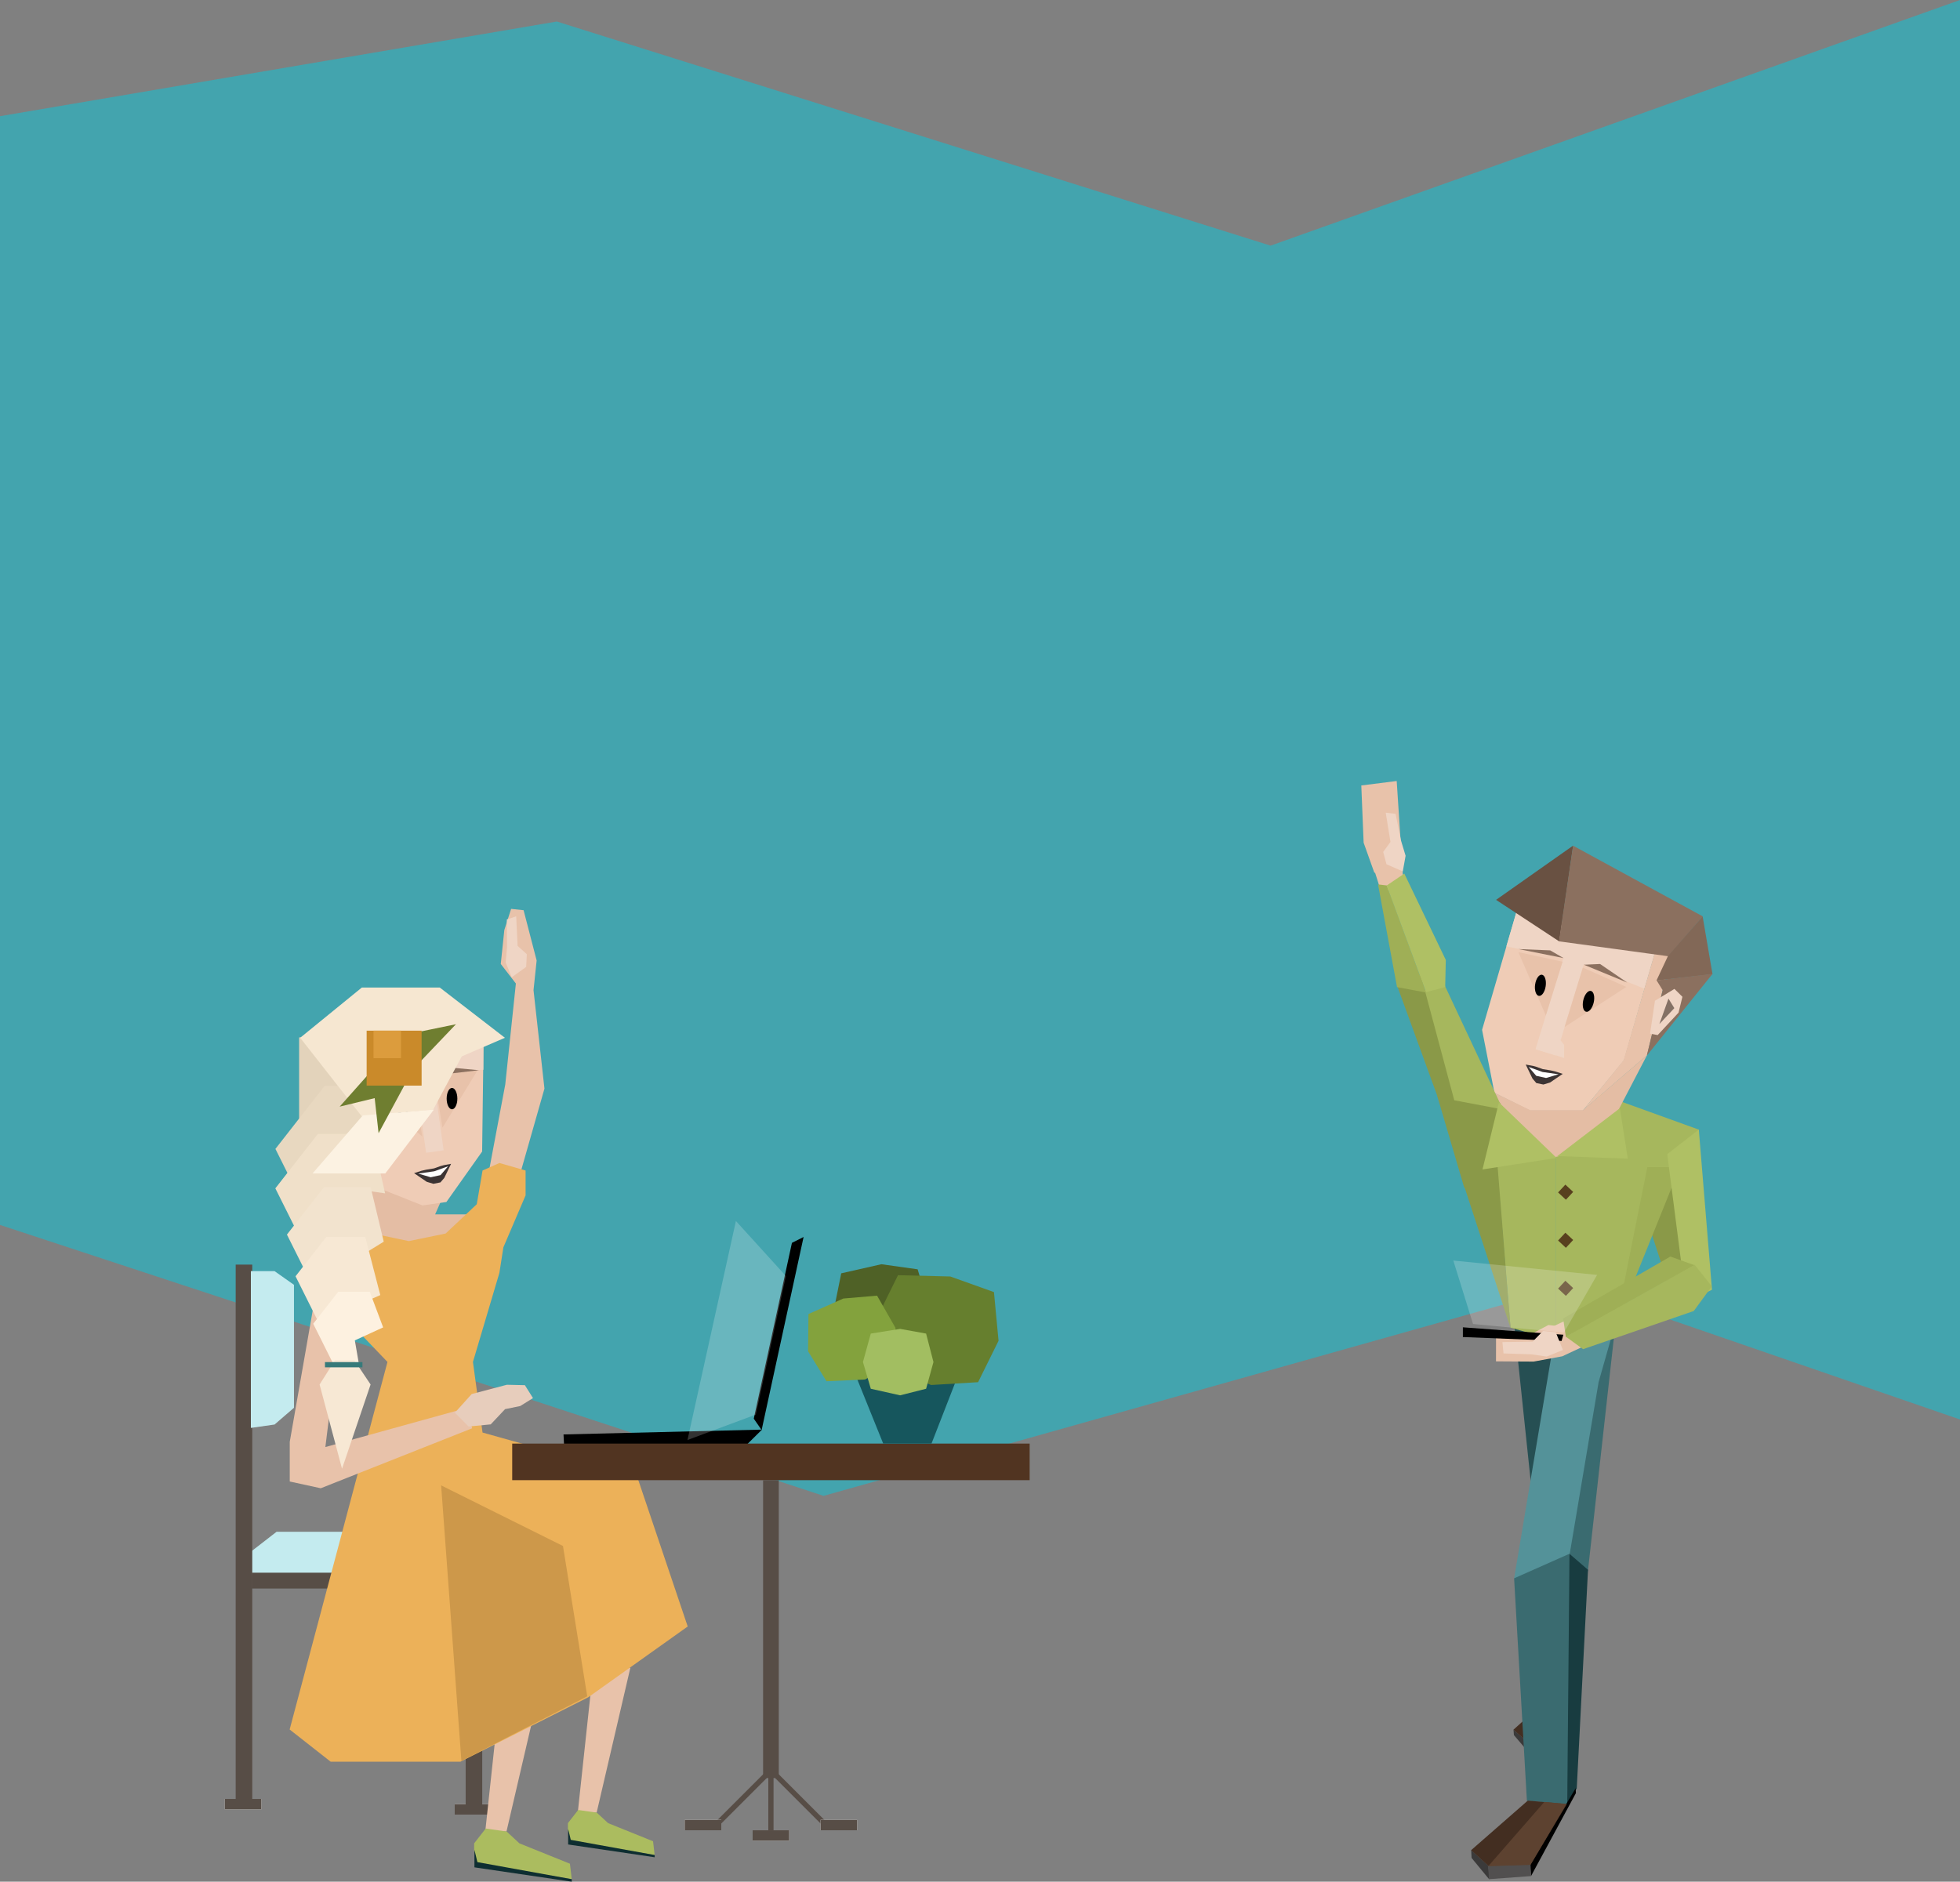 <svg xmlns="http://www.w3.org/2000/svg" width="375" height="360.092" viewBox="0 0 375 360.092"><rect x="0" y="0" width="375" height="360.092" fill="#808080" stroke="none"/><defs><style>.a{fill:#43a4ae;}.b{fill:#3b3a3a;}.c{fill:#514f4f;}.d{fill:#432e21;}.e{fill:#5d4230;}.f{fill:#264f53;}.g{fill:#549299;}.h{fill:#3a6b70;}.i{fill:#e8c2aa;}.j{fill:#8a9948;}.k{fill:#9faf56;}.l{fill:#a6b75d;}.m{fill:#efccb6;}.n{fill:#efd5c5;}.o{fill:#8b705f;}.p{fill:#3c3434;}.q{fill:#695142;}.r{fill:#826857;}.s{fill:#847165;}.t{fill:#e4bda4;}.u{fill:#afc064;}.v{fill:#58401e;}.w{fill:#183c40;}.ac,.x,.z{fill:#fff;}.y{fill:#c4ebef;}.au,.z{stroke:#574d46;}.aa{fill:#abbc5f;}.ab{fill:#0e2e31;}.ac{opacity:0.2;}.ad{fill:#574d46;}.ae{fill:#ecb159;}.af{fill:#cd984a;}.ag{fill:#e3d3bb;}.ah{fill:#e8d8c0;}.ai{fill:#f6e7d1;}.aj{fill:#f0e0c9;}.ak{fill:#fcf2e2;}.al{fill:#f2e3ce;}.am{fill:#f7e8d4;}.an{fill:#fdf1e0;}.ao,.au,.bb{fill:none;}.ao{stroke:#367a7a;}.ap{fill:#6f7e30;}.aq{fill:#ca8a2a;}.ar{fill:#dc9c3d;}.as{fill:#e7cdbc;}.at{fill:#513421;}.av{fill:#16565d;}.aw{fill:#4f6126;}.ax{fill:#667f2e;}.ay{fill:#83a23d;}.az{fill:#a2be61;}.ba{stroke:none;}</style></defs><g transform="translate(0 -930.748)"><path class="a" d="M375-11.419,243.1,35.59,106.534-7.3,0,10.816V222.991l157.569,51.847,143.04-40.268L375,260.219Z" transform="translate(0 942.167)"/><g transform="translate(5 33)"><path d="M0,9.47,4.121.82,4.58,1.7.07,10.936Z" transform="translate(291.769 1221.144) rotate(-4)"/><path class="b" d="M2.192,4,0,1.04V0L2.191,2.213Z" transform="translate(284.576 1228.749) rotate(-4)"/><path class="c" d="M0,1.792l5.635-.117V.152L0,0Z" transform="translate(286.877 1230.782) rotate(-4)"/><path class="d" d="M0,6.194,7.878,0l4.14.246-4.227,8.3L2.164,8.392Z" transform="translate(284.136 1222.576) rotate(-4)"/><path class="e" d="M0,8.155,7.9,0,9.757.348l-4.126,7.9Z" transform="translate(286.311 1222.714) rotate(-4)"/><path class="f" d="M8.167-.98,20.191.416l-.683,69.223-3.958-.433Z" transform="translate(276.615 1152.88)"/><path class="g" d="M8.2,2.923,19.914,0l-1,4.9L10.931,45.637.486,49.027Z" transform="translate(284.197 1150.828)"/><path class="h" d="M0,5.053,10.387,0,11.56,6.52,11.7,47.9l-7.767-.388Z" transform="translate(284.865 1194.736) rotate(2)"/><path class="i" d="M0,16.151,6.292,18.8l5.09-9.712L12.477,3.1,7.971,0Z" transform="translate(270.301 1061.193) rotate(150)"/><path class="i" d="M0,.873,4.951,0l.982,4.38L.724,3.547Z" transform="translate(264.222 1068.099) rotate(175)"/><path class="j" d="M1.962,0,0,7.95,24.085,18.689l2.049-1.534Z" transform="translate(312.887 1116.099) rotate(48)"/><path class="k" d="M2.274-1.477.588,27.9l.141,4.03L13.154,1.107Z" transform="translate(303.274 1119.935)"/><path class="l" d="M24.862,3.249,5.435-3.767,10.3,10.4H21.205Z" transform="translate(295.204 1110.684)"/><path class="l" d="M11.591-3.105H29.6L22.982,29.92,11.591,32.288Z" transform="translate(281.03 1121.943)"/><path class="l" d="M24.835-3.105,13.581-1.379l2.645,31.169L24.835,32.2Z" transform="translate(267.785 1122.034)"/><path class="i" d="M0,0H5.926V3.968H0Z" transform="translate(294.052 1157.228) rotate(-115)"/><path class="m" d="M0,36.42H27.6l.107-24.082L22.1,1.385,14.637,0,4.918,2.787,0,14.2Z" transform="translate(301.793 1114.323) rotate(-164)"/><path class="n" d="M0,24.383H4.089V0H0V24.383Z" transform="translate(292.694 1099.732) rotate(-163)"/><path class="i" d="M5.971,8.823,13.949,0,0,1.959Z" transform="translate(306.985 1088.388) rotate(155)"/><path class="i" d="M1.176,9.08,10.762,0,0,.506Z" transform="translate(294.44 1081.959) rotate(110)"/><path class="n" d="M0,7.949H27.6L27.643.506l-13.07.989L.04,0Z" transform="translate(309.641 1086.955) rotate(-164)"/><path class="n" d="M.743,2.429l.895.626S5.671.04,5.16.047s-3.519,0-3.519,0L0,0Z" transform="translate(294.252 1100.224) rotate(-163)"/><path class="o" d="M2.342,1.825,8.3,2.917,0,0Z" transform="translate(294.168 1081.1) rotate(172)"/><path class="o" d="M2.354.4,8.638,0,0,2.416Z" transform="matrix(0.788, 0.616, -0.616, 0.788, 299.528, 1080.458)"/><path class="p" d="M0,.74-1.951,2.932l1.465.1.919-.013,1.542-.127,1.294.128.658.018,1.421-.088L3.436.653,2.515,0,1.143.061Z" transform="translate(291.388 1105.623) rotate(-166)"/><ellipse cx="1.022" cy="2.044" rx="1.022" ry="2.044" transform="translate(299.457 1091.59) rotate(-167)"/><ellipse cx="1.022" cy="2.044" rx="1.022" ry="2.044" transform="translate(290.448 1088.469) rotate(-172)"/><path class="i" d="M.835,33.157l3.133.6L4.051,11.4,8.906,0,0,13.567Z" transform="translate(306.375 1112.741) rotate(-164)"/><path class="q" d="M10.307,17.585,14.319,0,0,2.178Z" transform="translate(291.876 1079.53) rotate(-138)"/><path class="o" d="M13.01,27.738,25.481,14.073,9.721,0,0,2.645Z" transform="translate(322.267 1075.306) rotate(146)"/><path class="r" d="M1.7,12.115,8.476,4.628,10.743,0,0,1.041Z" transform="matrix(-1, 0.017, -0.017, -1, 322.666, 1085.21)"/><path class="o" d="M12.367-1.151,1.657.105,2.812,1.974-.227,14.517Z" transform="translate(310.296 1085.254)"/><path class="n" d="M4.079-.33.355,1.94l-.937,6.3,1.458.267L4.864,4.218l.744-3.035Z" transform="translate(311.284 1087.317)"/><path class="s" d="M4.063,1.884,5.082,0,0,.932Z" transform="translate(311.681 1093.246) rotate(-60)"/><path class="t" d="M16.024-.39H5.939L-.848-3.712,3.867,6.7l5.846,2.09L19.1,6.7l9.181-17.619Z" transform="translate(281.837 1110.592)"/><path class="j" d="M15.531-1.266l12,1.284,3.279,7.531L23.891,15.4l-3.188.914Z" transform="translate(254.453 1108.749)"/><path class="l" d="M26.811,0h0l.219,9.724L8.487,19.171,0,20.306Z" transform="matrix(-0.208, 0.978, -0.978, -0.208, 288.127, 1083.845)"/><path class="j" d="M22.128,0l1.534,2.3L2.835,15.334,0,11.275Z" transform="matrix(-0.208, 0.978, -0.978, -0.208, 277.854, 1086.693)"/><path class="u" d="M.545,0,0,7.634l23.482,16.24,1.524-5.24Z" transform="translate(319.663 1113.508) rotate(48)"/><path class="k" d="M0,.875,1.443,0,20,11.507l-5.035,2.611Z" transform="matrix(0.788, 0.616, -0.616, 0.788, 259.193, 1066.303)"/><path class="j" d="M6.85-3.389l2.51,31.328h0L.588,1.061Z" transform="translate(274.652 1123.981)"/><path class="k" d="M18.157,3,16.109,0,0,23.161l4.9-.532Z" transform="matrix(-0.899, -0.438, 0.438, -0.899, 309.081, 1160.696)"/><path class="u" d="M5.054-3.048,16.091,7.585,1.915,9.794Z" transform="translate(276.726 1111.745)"/><path class="u" d="M13.89-1.924,1.915,7.239,15.4,7.725Z" transform="translate(291.037 1111.747)"/><path class="h" d="M11.113-8.05l4.229-11.082L5.914,27.853,2.6,24.786Z" transform="matrix(0.996, -0.087, 0.087, 0.996, 290.492, 1171.201)"/><path class="u" d="M0,3.88,1.254,0,17.68,8.127l3.105,4.159L18.5,15.314Z" transform="matrix(0.788, 0.616, -0.616, 0.788, 262.694, 1064.152)"/><path class="l" d="M20.874.7l-4-.7L1.037,15.841,0,21.595l4.764,2.272Z" transform="matrix(-0.899, -0.438, 0.438, -0.899, 313.059, 1163.323)"/><rect class="v" width="2.044" height="2.044" transform="translate(294.496 1124.445) rotate(43)"/><rect class="v" width="2.044" height="2.044" transform="translate(294.496 1133.645) rotate(43)"/><rect class="v" width="2.044" height="2.044" transform="translate(294.496 1142.844) rotate(43)"/><path class="w" d="M14.571-1.163l3.381,3.242L13.61,43.755l-1.973,2.854Z" transform="translate(280.793 1197.02) rotate(-3)"/><path d="M-8.193,8.267l9.5-14.218v.934l-9.4,15.392Z" transform="translate(295.471 1245.964) rotate(-3)"/><path class="b" d="M6.308,5.122,3.156.86v-1.5L6.308,2.546Z" transform="translate(273.357 1252.603) rotate(-3)"/><path class="c" d="M1.691,1.672l8.1-.168V-.686L1.691-.9Z" transform="translate(278.091 1255.776) rotate(-3)"/><path class="d" d="M-6.858,7.111,4.471-1.8,11.9-.731,4.346,10.486l-8.092-.214Z" transform="translate(282.94 1244.35) rotate(-3)"/><path class="e" d="M-9.312,9.407,2.054-2.32l4.21.6L-1.215,9.548Z" transform="translate(288.542 1244.999) rotate(-3)"/><path class="n" d="M5.2,4.708l4.959,1.749,1.157-1.5-5.265-2.1L5.123.673,2.779,0,0,1.971l2.289,2Z" transform="translate(261.703 1065.52) rotate(-121)"/><path class="i" d="M.92,0,5.448.565,5.011,2.508l-.13,3.776L6.6,10.8l-.442,1.87L1.718,14.94.338,12.754,0,7.133Z" transform="translate(281.336 1159.178) rotate(-97)"/><path d="M-.254.934,19,0l-.188,1.222L-.027,2.783Z" transform="translate(275.254 1150.853) rotate(7)"/><path class="n" d="M5.085,2.171,9.934,0l1.132,1.856L5.917,4.461,5.01,7.179l-2.292.836L0,5.568,2.239,3.081Z" transform="matrix(-0.899, -0.438, 0.438, -0.899, 291.59, 1161.097)"/><path class="x" d="M-1.816-.29.993,0,4.071-.318,1.928.945,0,1Z" transform="translate(289.166 1102.652) rotate(14)"/></g><path class="y" d="M0,0H4.529L8.245,4.794v43.1L4.529,53.761,0,54.945Z" transform="translate(48.122 1232.122) rotate(-90)"/><g transform="translate(4 32)"><g class="z" transform="translate(83 1244)"><rect class="ba" width="7" height="2"/><rect class="bb" x="0.5" y="0.5" width="6" height="1"/></g><g transform="translate(-150 482)"><path class="i" d="M0,1.307,6.967,0,5.437,28.426l-3.568.416Z" transform="matrix(0.985, 0.174, -0.174, 0.985, 259.742, 734.686)"/><path class="aa" d="M2.23.81l3.6.015L8.257,2.51l8.989,2.237.671,2.565L1.58,6.95.813,4.872.632,3.582Z" transform="translate(254.527 762.001) rotate(8)"/><path class="ab" d="M.554-.453.14-3.4l.79,2,16.3.641.059.422Z" transform="translate(254.089 770.09) rotate(8)"/><g transform="translate(-18)"><path class="i" d="M0,1.471,7.837,0,6.115,31.975,2.1,32.444Z" transform="matrix(0.985, 0.174, -0.174, 0.985, 260.442, 734.686)"/><path class="aa" d="M1.8,0,5.852.017l2.725,1.9L18.689,4.429l.755,2.886L1.066,6.906.2,4.569,0,3.118Z" transform="translate(255.152 766.412) rotate(8)"/><path class="ab" d="M.466,3.315,0,0,.889,2.247l18.332.721.067.475Z" transform="translate(254.771 770.745) rotate(8)"/></g></g><path class="t" d="M9.713-1.975,3.867-10.09,6.519,4.8,3.867,6.7l5.846,2.09,9.53,2.708,8.285-8.948H18.411L23.55-9.05Z" transform="translate(60.837 1128.592)"/><path class="m" d="M0,0H27.6l.107,24.082L21.04,33.854l-4.566.737L7,31.02l-10.1-7.931Z" transform="translate(60.962 1094.551) rotate(1)"/><path d="M-.254.934l37.8-3.576L34.925.339-.027,2.783Z" transform="matrix(0.998, 0.07, -0.07, 0.998, 104.134, 1172.335)"/><path d="M-.254.934,37.359-2.847l-1.6,2.1L1.5,2.709Z" transform="translate(150.558 1135.995) rotate(108)"/><path class="ac" d="M-4.731-.97,38.2-.624,29.887,10.92,2.75,10.8Z" transform="matrix(0.208, -0.978, 0.978, 0.208, 129.465, 1169.893)"/><path class="ac" d="M-4.731-.97l27.653.345L17.566,10.92.087,10.8Z" transform="matrix(0.996, 0.087, -0.087, 0.996, 278.683, 1141.35)"/><path class="i" d="M.531,4.993,0,.781,2.268,0,8.6,7.666l1.859,5.4,9.857,16.19L24.758,57l-4.264,3.3L13.187,31.711,6.861,13.34l-4.2-2.168Z" transform="translate(94.12 1071.969) rotate(25)"/><rect class="ad" width="3.171" height="41.249" transform="translate(85.093 1203.751)"/><path class="ad" d="M-.19.022,71.642,0V3.066L-.19,3.053Z" transform="translate(44.358 1199.686)"/><path class="ae" d="M12.075,2.707h5.009L19.7,4.375l6.883,1.453,7.048-1.453,5.952-5.608,1.109-6.449,3.225-1.44,5.009,1.44v4.754L44.677,7.014l-.765,4.894-5.06,17.044,1.836,13.509,29.53,8.285,9.726,28.831L60.907,93.128,36.461,105.448H11.627l-7.844-6.16L22.5,28.952,7.514,13.285Z" transform="translate(47.634 1130.426)"/><path class="i" d="M8,13.381l6.028-.709L16.5,19.851l5.441,34.016-6.908-7.712-5.3-25.029L-13.375,36.985l-2.28-3.318Z" transform="translate(60.576 1198.806) rotate(-161)"/><path class="n" d="M5.2,1.749,10.159,0l1.157,1.5-5.265,2.1L5.123,5.783l-2.344.673L0,4.485l2.289-2Z" transform="translate(89.661 1084.307) rotate(-71)"/><path class="af" d="M5.208-8.9,28.521,2.7,33.16,31.464,9.085,43.841Z" transform="translate(75.193 1191.898)"/><path class="n" d="M0,20.21H3.389V0H0V20.21Z" transform="translate(80.883 1118.878) rotate(172)"/><path class="i" d="M5.971,0l7.979,8.823L0,6.864Z" transform="translate(69.899 1101.248) rotate(33)"/><path class="i" d="M1.176,0l9.586,9.08L0,8.575Z" transform="matrix(0.208, 0.978, -0.978, 0.208, 87.294, 1102.14)"/><ellipse cx="1.022" cy="2.044" rx="1.022" ry="2.044" transform="translate(71.747 1108.793) rotate(-5)"/><ellipse cx="1.022" cy="2.044" rx="1.022" ry="2.044" transform="translate(81.458 1106.94)"/><path class="n" d="M-1.319,6.121l24.2.468L22.913.42,12.08,1.239-.321-.176Z" transform="translate(88.138 1103.343) rotate(171)"/><path class="o" d="M2.354.4,8.638,0,0,2.416Z" transform="translate(79.111 1102.201) rotate(9)"/><g transform="translate(-8.221 1090.725)"><path class="ag" d="M6.021.565H20.929v24.67H6.021Z" transform="translate(55.429 5.974)"/><path class="ah" d="M2.656,12.634,12.084.565H24V15.226H18.745l-6.661,16.29Z" transform="translate(54.26 15.248)"/><path class="ai" d="M2.656,10.184l11.8-9.62H29.359l12.467,9.62-8.251,3.557L28.1,23.93l-13.652,1.3Z" transform="translate(58.998 -3.565)"/><path class="aj" d="M2.656,10.982,10.794.565H21.077L23.656,11.94l-6.619-.958-6.244,16.3Z" transform="translate(54.245 24.451)"/><path class="ak" d="M4.62.135l13.6-1.108-9.3,12.212H-4.995Z" transform="translate(69.017 21.34)"/><path class="al" d="M2.656,9.625,9.734.565h8.944l2.5,10.418-7.523,4.639L9.734,23.8Z" transform="translate(56.463 34.654)"/><path class="am" d="M2.656,8.1,8.545.565h7.442L18.871,11.7l-7.523,3.314L8.545,19.9Z" transform="translate(58.11 44.157)"/><path class="an" d="M2.656,6.683,7.436.565h6.04l2.559,6.814L10.617,9.865l.779,4.523-3.96,1.867Z" transform="translate(61.493 54.661)"/><path class="am" d="M2.656,5.2,5.595.565H9.308L12.414,5.2,6.949,21.321Z" transform="translate(62.712 67.767)"/><path class="ao" d="M-.714,0H6.454" transform="translate(67.11 69.182)"/></g><path class="ap" d="M3.286,0,6.572,10.515H0Z" transform="matrix(0.485, 0.875, -0.875, 0.485, 81.641, 1091.874)"/><path class="ap" d="M3.286,0,6.572,10.515H0Z" transform="translate(62.678 1113.336) rotate(-121)"/><path class="ap" d="M3.286,0,6.572,10.515H0Z" transform="translate(71.658 1116.229) rotate(-169)"/><rect class="aq" width="10.515" height="10.515" transform="translate(66.149 1095.983)"/><rect class="ar" width="5.257" height="5.257" transform="translate(67.464 1095.983)"/><path class="as" d="M1.353.762,4.171,0l.74,2.787L4.628,5.723,6.616,9.205l-.847,4.175L2.472,15.1,0,10.993.268,4.042Z" transform="translate(96.757 1162.307) rotate(73)"/><rect class="at" width="99" height="7" transform="translate(94 1175)"/><rect class="ad" width="3" height="57" transform="translate(142 1182)"/><line class="au" y1="11" transform="translate(143.5 1238.5)"/><line class="au" x2="10" y2="10" transform="translate(144.5 1238.5)"/><line class="au" x1="10" y2="10" transform="translate(132.5 1238.5)"/><g class="z" transform="translate(127 1247)"><rect class="ba" width="7" height="2"/><rect class="bb" x="0.5" y="0.5" width="6" height="1"/></g><g class="z" transform="translate(140 1249)"><rect class="ba" width="7" height="2"/><rect class="bb" x="0.5" y="0.5" width="6" height="1"/></g><g class="z" transform="translate(153 1247)"><rect class="ba" width="7" height="2"/><rect class="bb" x="0.5" y="0.5" width="6" height="1"/></g><g class="z" transform="translate(39 1243)"><rect class="ba" width="7" height="2"/><rect class="bb" x="0.5" y="0.5" width="6" height="1"/></g><path class="p" d="M1.951,2.3,0,.108l1.465-.1.919.013L3.926.146,5.22.018,5.878,0,7.3.088l-1.913,2.3-.92.653L3.094,2.979Z" transform="translate(75.198 1123.146) rotate(-14)"/><path class="x" d="M0,1.29,2.809,1l3.077.316L3.745.055,1.816,0Z" transform="translate(82.053 1123.183) rotate(166)"/><path class="av" d="M0,0H20.988L15.22,14.818H5.98Z" transform="translate(159 1160.182)"/><rect class="ad" width="3.171" height="103.249" transform="translate(41.093 1140.751)"/></g><g transform="matrix(0.966, -0.259, 0.259, 0.966, -252.329, 590.225)"><path class="aw" d="M-.476-.457,7.292-1.793,14.163-.457l1.948,8.065-1.948,7.58L7.292,17.053-.476,15.188l-2.072-7.58Z" transform="matrix(0.978, 0.208, -0.208, 0.978, 248.232, 671.757)"/><path class="ax" d="M.09-.3,9.98-1.793,18.729-.3l2.48,9.024-2.48,8.481L9.98,19.293.09,17.207-2.547,8.726Z" transform="translate(258.052 674.603) rotate(25)"/><path class="ay" d="M-.625-.656,6.583-1.793,12.96-.656l1.808,6.864L12.96,12.658,6.583,14.245-.625,12.658-2.547,6.207Z" transform="translate(240.417 677.767)"/><path class="az" d="M-1.05-.892l5.614-.9,4.966.9L10.938,4.55,9.53,9.663,4.564,10.921-1.05,9.663l-1.5-5.114Z" transform="matrix(0.966, 0.259, -0.259, 0.966, 251.121, 684.946)"/></g><path class="y" d="M0,0H4.529L8.245,2.618v23.53L4.529,29.354,0,30Z" transform="translate(48 1174)"/></g></svg>